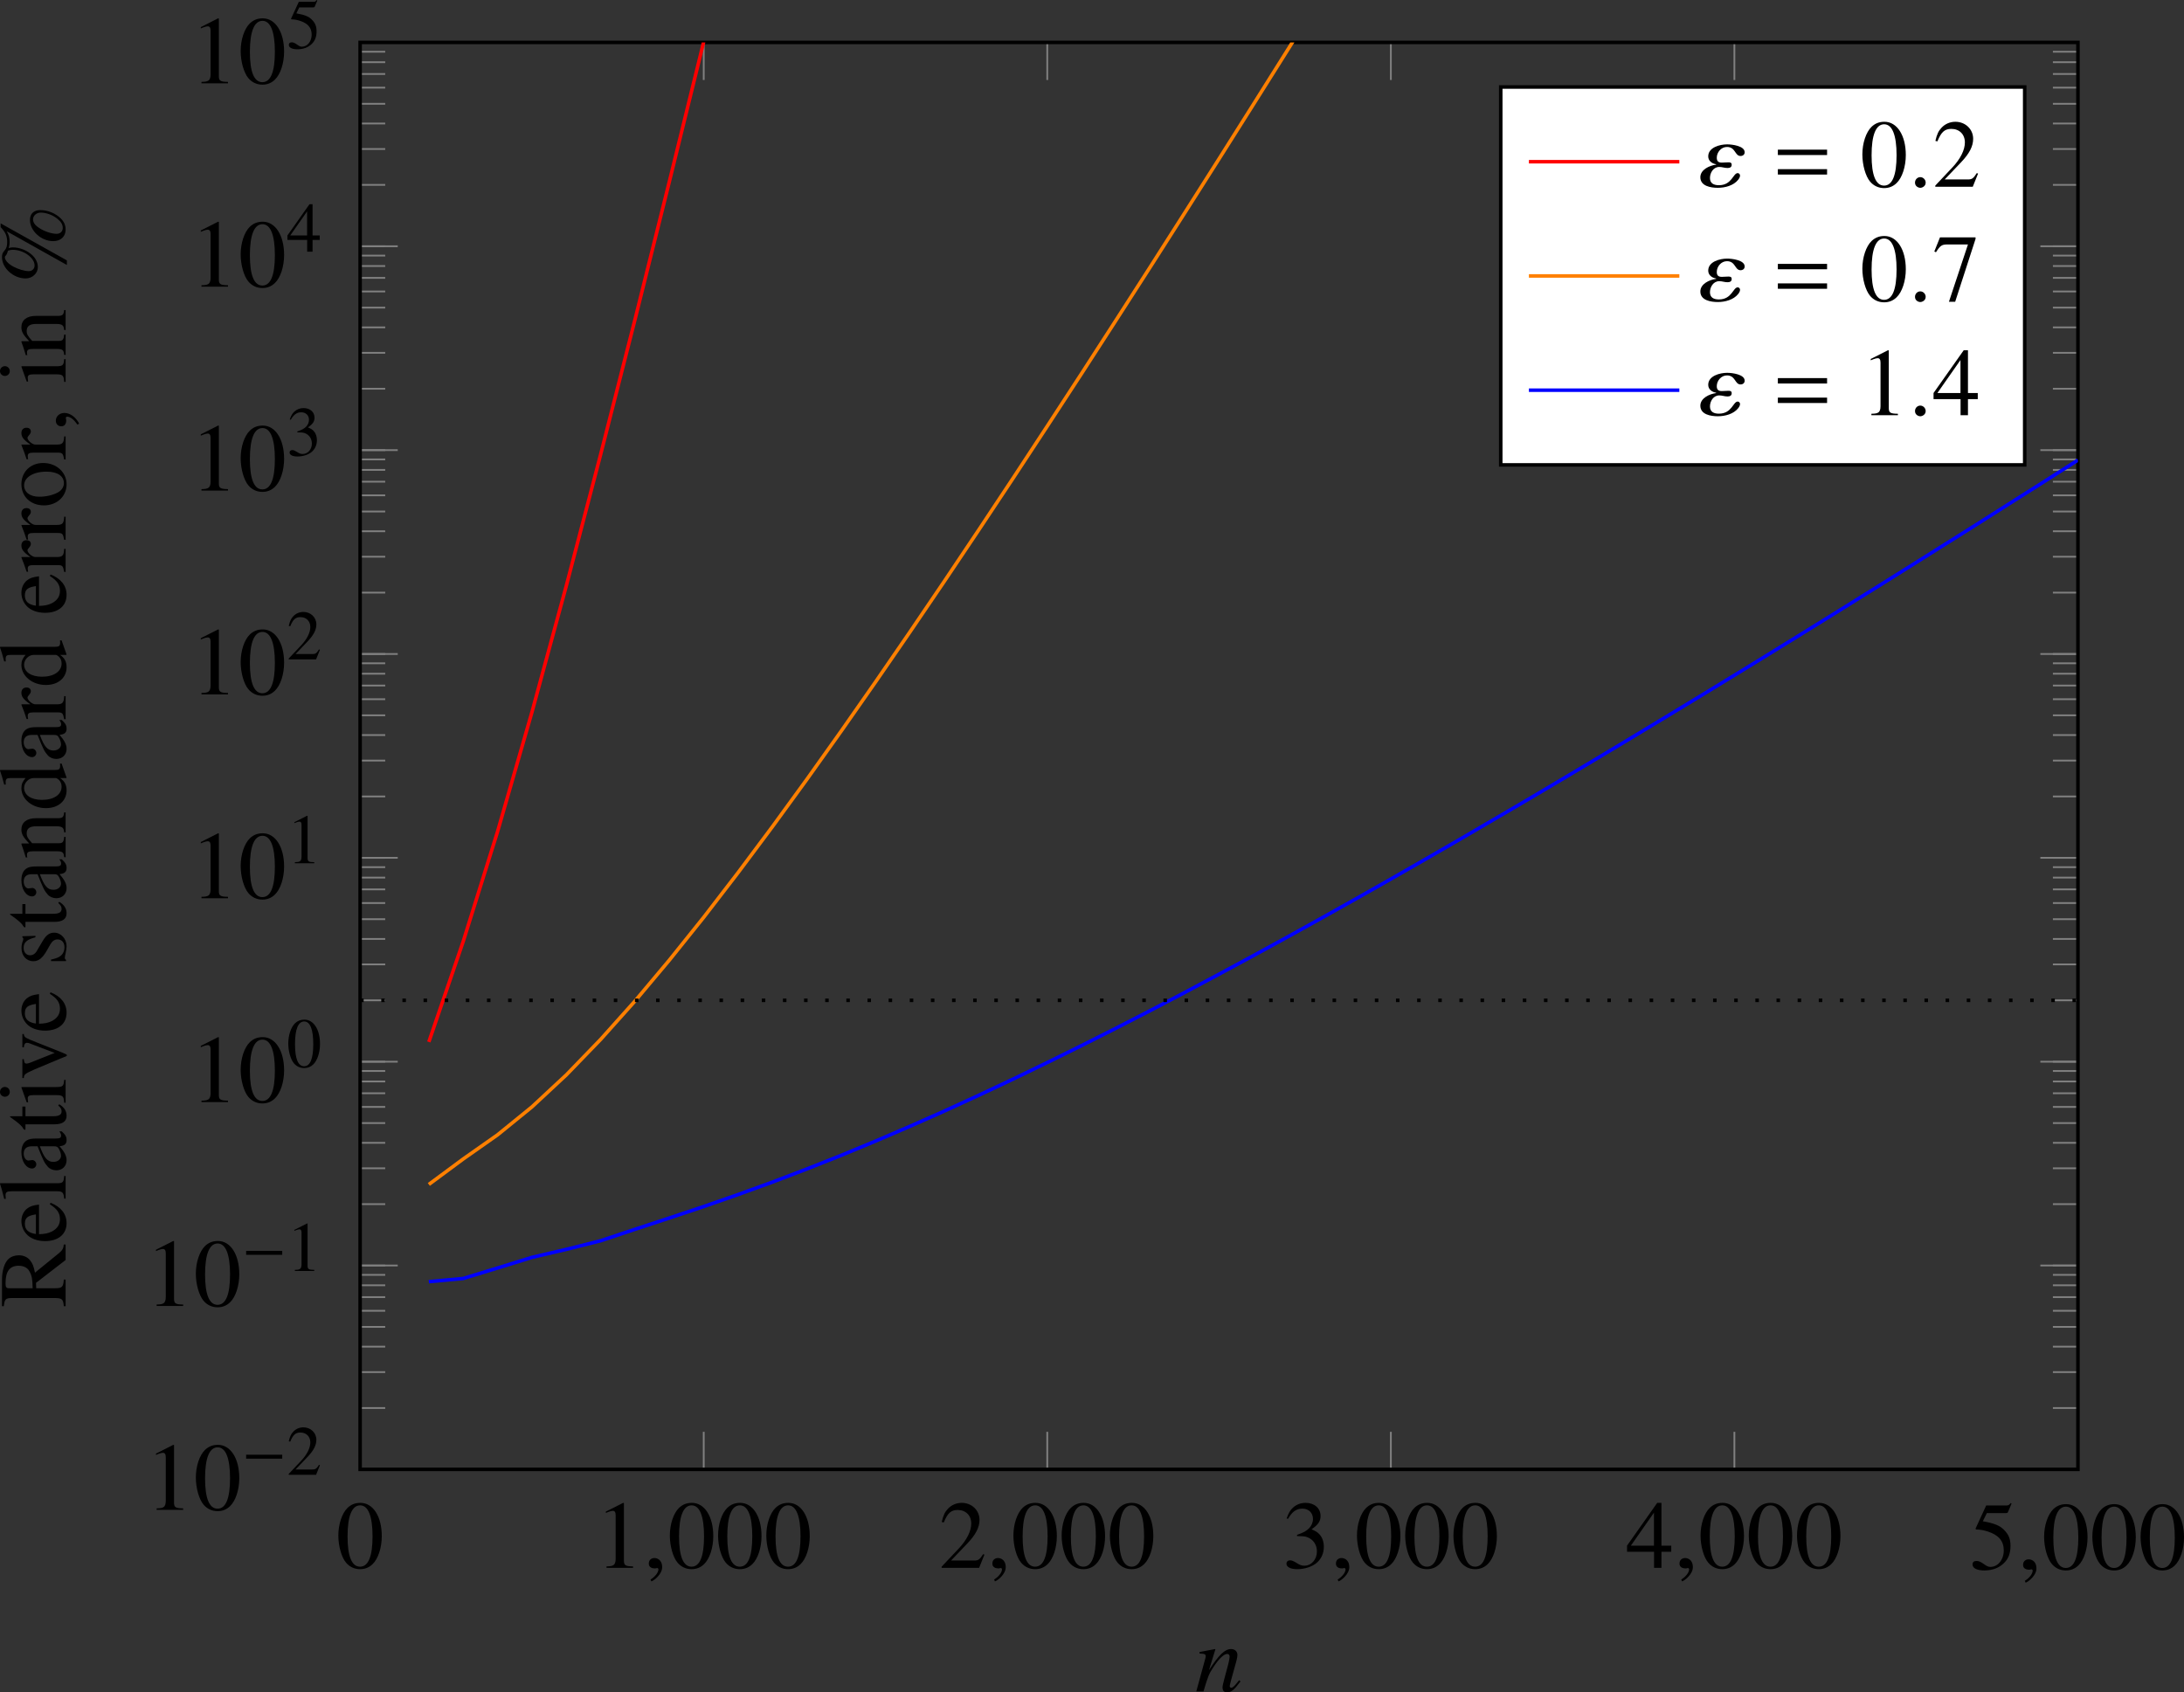 <?xml version='1.0' encoding='UTF-8'?>
<!-- This file was generated by dvisvgm 2.14 -->
<svg version='1.1' xmlns='http://www.w3.org/2000/svg' xmlns:xlink='http://www.w3.org/1999/xlink' width='224.765pt' height='174.177pt' viewBox='3.254 37.086 224.765 174.177'>
<rect x="3.254" y="37.086" width="224.765" height="174.177" fill="#333333" stroke="none"/>
<defs>
<clipPath id='clip1'>
<path d='M28.797 134.515H155.074V29.609H28.797Z'/>
</clipPath>
<path id='g27-34' d='M4.27-3.207C4.27-3.796 3.109-3.939 2.644-3.939C1.956-3.939 .884-3.654 .884-2.823C.884-2.412 1.224-2.153 1.617-2.09V-2.055C1-1.974 .152-1.59 .152-.884C.152-.063 1.108 .098 1.778 .098S3.234-.107 3.662-.643C3.752-.759 3.841-.893 3.841-1.045C3.841-1.152 3.743-1.268 3.627-1.268C3.189-1.268 3.091-.143 1.876-.143C1.402-.143 1.045-.313 1.045-.813C1.045-1.295 1.358-1.84 1.912-1.84C2.171-1.84 2.412-1.742 2.671-1.742C2.876-1.742 3.064-1.804 3.064-2.037C3.064-2.242 2.939-2.269 2.751-2.269C2.546-2.269 2.349-2.242 2.153-2.242C1.822-2.242 1.679-2.376 1.679-2.698C1.679-3.198 2.081-3.698 2.626-3.698C3.43-3.698 3.35-2.859 3.886-2.859C4.1-2.859 4.27-2.984 4.27-3.207Z'/>
<path id='g27-58' d='M1.617-.384C1.617-.661 1.385-.893 1.117-.893S.625-.67 .625-.384C.625-.045 .929 .098 1.117 .098S1.617-.054 1.617-.384Z'/>
<path id='g27-59' d='M1.742-.054C1.742-.795 1.224-.911 1.018-.911C.795-.911 .5-.777 .5-.393C.5-.036 .822 .054 1.054 .054C1.117 .054 1.161 .045 1.188 .036C1.224 .027 1.251 .018 1.268 .018C1.331 .018 1.394 .063 1.394 .143C1.394 .313 1.251 .715 .661 1.09L.741 1.26C1.009 1.17 1.742 .581 1.742-.054Z'/>
<path id='g17-37' d='M5.312-2.946C4.415-2.946 3.565-2.017 3.565-1.024C3.565-.405 3.946 0 4.518 0C4.875 0 5.169-.127 5.447-.405C5.868-.834 6.13-1.477 6.13-2.096C6.13-2.636 5.828-2.946 5.312-2.946ZM5.368-2.692C5.669-2.692 5.923-2.406 5.923-2.057C5.923-1.604 5.725-1.064 5.423-.691C5.169-.373 4.939-.238 4.653-.238S4.169-.445 4.169-.746C4.169-1.167 4.391-1.818 4.685-2.231C4.899-2.549 5.122-2.692 5.368-2.692ZM5.034-5.368H4.724C4.296-4.963 3.978-4.828 3.486-4.828C3.168-4.828 2.986-4.883 2.795-5.042C2.589-5.217 2.485-5.257 2.239-5.257C1.334-5.257 .484-4.312 .484-3.303C.484-2.747 .905-2.295 1.421-2.295C1.763-2.295 2.12-2.454 2.382-2.731C2.795-3.152 3.049-3.78 3.049-4.359C3.049-4.47 3.033-4.566 2.994-4.709C3.136-4.653 3.279-4.629 3.51-4.629C3.859-4.629 4.065-4.685 4.383-4.867L1.596 .103H1.977L5.034-5.368ZM2.779-4.764C2.827-4.605 2.851-4.486 2.851-4.375C2.851-3.478 2.199-2.565 1.556-2.565C1.278-2.565 1.088-2.763 1.088-3.049C1.088-3.383 1.247-3.923 1.461-4.32C1.691-4.748 1.993-5.018 2.239-5.018C2.279-5.018 2.295-5.01 2.342-4.971C2.454-4.867 2.549-4.828 2.779-4.764Z'/>
<path id='g17-44' d='M.659 1.12C1.191 .858 1.548 .373 1.548-.103C1.548-.5 1.27-.81 .913-.81C.635-.81 .445-.627 .445-.357C.445-.103 .627 .048 .913 .048C.961 .048 1.016 .04 1.064 .032C1.12 .016 1.12 .016 1.128 .016C1.191 .016 1.239 .064 1.239 .127C1.239 .381 1.016 .675 .588 .969L.659 1.12Z'/>
<path id='g17-48' d='M2.017-5.368C1.58-5.368 1.247-5.233 .953-4.955C.492-4.51 .191-3.597 .191-2.668C.191-1.802 .453-.873 .826-.429C1.12-.079 1.525 .111 1.985 .111C2.39 .111 2.731-.024 3.017-.302C3.478-.738 3.78-1.66 3.78-2.62C3.78-4.248 3.057-5.368 2.017-5.368ZM1.993-5.161C2.66-5.161 3.017-4.264 3.017-2.604S2.668-.095 1.985-.095S.953-.945 .953-2.596C.953-4.28 1.31-5.161 1.993-5.161Z'/>
<path id='g17-49' d='M2.311-5.368L.881-4.645V-4.534C.977-4.574 1.064-4.605 1.096-4.621C1.239-4.677 1.374-4.709 1.453-4.709C1.62-4.709 1.691-4.59 1.691-4.335V-.738C1.691-.476 1.628-.294 1.501-.222C1.382-.151 1.27-.127 .937-.119V0H3.128V-.119C2.501-.127 2.374-.206 2.374-.588V-5.352L2.311-5.368Z'/>
<path id='g17-50' d='M3.772-1.088L3.668-1.128C3.375-.675 3.271-.603 2.914-.603H1.016L2.35-2.001C3.057-2.739 3.367-3.343 3.367-3.962C3.367-4.756 2.724-5.368 1.898-5.368C1.461-5.368 1.048-5.193 .754-4.875C.5-4.605 .381-4.351 .246-3.788L.413-3.748C.731-4.526 1.016-4.78 1.564-4.78C2.231-4.78 2.684-4.327 2.684-3.66C2.684-3.041 2.319-2.303 1.652-1.596L.238-.095V0H3.335L3.772-1.088Z'/>
<path id='g17-51' d='M1.215-2.62C1.683-2.62 1.866-2.604 2.057-2.533C2.549-2.358 2.859-1.906 2.859-1.358C2.859-.691 2.406-.175 1.818-.175C1.604-.175 1.445-.23 1.151-.421C.913-.564 .778-.619 .643-.619C.461-.619 .341-.508 .341-.341C.341-.064 .683 .111 1.239 .111C1.85 .111 2.477-.095 2.851-.421S3.43-1.207 3.43-1.739C3.43-2.144 3.303-2.517 3.073-2.763C2.914-2.938 2.763-3.033 2.414-3.184C2.962-3.557 3.16-3.851 3.16-4.28C3.16-4.923 2.652-5.368 1.922-5.368C1.525-5.368 1.175-5.233 .889-4.979C.651-4.764 .532-4.558 .357-4.081L.476-4.05C.802-4.629 1.159-4.891 1.66-4.891C2.176-4.891 2.533-4.542 2.533-4.042C2.533-3.756 2.414-3.47 2.215-3.271C1.977-3.033 1.755-2.914 1.215-2.724V-2.62Z'/>
<path id='g17-52' d='M3.748-1.834H2.938V-5.368H2.589L.095-1.834V-1.326H2.327V0H2.938V-1.326H3.748V-1.834ZM2.319-1.834H.413L2.319-4.558V-1.834Z'/>
<path id='g17-53' d='M1.437-4.629H2.994C3.121-4.629 3.152-4.645 3.176-4.701L3.478-5.407L3.406-5.463C3.287-5.296 3.208-5.257 3.041-5.257H1.382L.516-3.375C.508-3.359 .508-3.351 .508-3.335C.508-3.295 .54-3.271 .603-3.271C.858-3.271 1.175-3.216 1.501-3.113C2.414-2.819 2.835-2.327 2.835-1.54C2.835-.778 2.35-.183 1.731-.183C1.572-.183 1.437-.238 1.199-.413C.945-.596 .762-.675 .596-.675C.365-.675 .254-.58 .254-.381C.254-.079 .627 .111 1.223 .111C1.89 .111 2.462-.103 2.859-.508C3.224-.865 3.391-1.318 3.391-1.922C3.391-2.493 3.24-2.859 2.843-3.256C2.493-3.605 2.041-3.788 1.104-3.954L1.437-4.629Z'/>
<path id='g17-55' d='M3.565-5.257H.627L.159-4.089L.294-4.026C.635-4.566 .778-4.669 1.215-4.669H2.938L1.366 .064H1.882L3.565-5.129V-5.257Z'/>
<path id='g17-82' d='M5.233-.151C4.931-.175 4.772-.254 4.542-.524L2.906-2.533C3.438-2.636 3.676-2.731 3.938-2.946C4.192-3.152 4.343-3.486 4.343-3.859C4.343-4.2 4.24-4.494 4.034-4.724C3.732-5.05 3.073-5.257 2.327-5.257H.135V-5.106C.731-5.042 .81-4.955 .81-4.391V-.953C.81-.294 .731-.199 .135-.151V0H2.334V-.151C1.723-.191 1.62-.294 1.62-.865V-2.43L2.064-2.446L3.954 0H5.233V-.151ZM1.62-4.677C1.62-4.899 1.707-4.963 2.025-4.963C3.017-4.963 3.478-4.621 3.478-3.875C3.478-3.478 3.311-3.144 3.025-2.994C2.66-2.787 2.382-2.739 1.62-2.724V-4.677Z'/>
<path id='g17-97' d='M3.51-.524C3.375-.413 3.279-.373 3.16-.373C2.978-.373 2.922-.484 2.922-.834V-2.382C2.922-2.795 2.882-3.025 2.763-3.216C2.589-3.502 2.247-3.653 1.779-3.653C1.032-3.653 .445-3.263 .445-2.763C.445-2.581 .603-2.422 .786-2.422C.977-2.422 1.143-2.581 1.143-2.755C1.143-2.787 1.135-2.827 1.128-2.882C1.112-2.954 1.104-3.017 1.104-3.073C1.104-3.287 1.358-3.462 1.675-3.462C2.064-3.462 2.279-3.232 2.279-2.803V-2.319C1.056-1.826 .921-1.763 .58-1.461C.405-1.302 .294-1.032 .294-.77C.294-.27 .643 .079 1.128 .079C1.477 .079 1.802-.087 2.287-.5C2.327-.087 2.469 .079 2.795 .079C3.065 .079 3.232-.016 3.51-.318V-.524ZM2.279-.977C2.279-.731 2.239-.659 2.072-.564C1.882-.453 1.66-.381 1.493-.381C1.215-.381 .993-.651 .993-.993V-1.024C.993-1.493 1.318-1.779 2.279-2.128V-.977Z'/>
<path id='g17-100' d='M2.731 .079L3.899-.333V-.461C3.756-.453 3.74-.453 3.716-.453C3.43-.453 3.367-.54 3.367-.905V-5.407L3.327-5.423C2.946-5.288 2.668-5.209 2.16-5.074V-4.947C2.223-4.955 2.271-4.955 2.334-4.955C2.628-4.955 2.7-4.875 2.7-4.55V-3.311C2.398-3.565 2.184-3.653 1.866-3.653C.953-3.653 .214-2.755 .214-1.628C.214-.611 .81 .079 1.683 .079C2.128 .079 2.43-.079 2.7-.453V.056L2.731 .079ZM2.7-.81C2.7-.754 2.644-.659 2.565-.572C2.422-.413 2.223-.333 1.993-.333C1.334-.333 .897-.969 .897-1.945C.897-2.843 1.286-3.43 1.89-3.43C2.311-3.43 2.7-3.057 2.7-2.636V-.81Z'/>
<path id='g17-101' d='M3.24-1.302C2.859-.699 2.517-.468 2.009-.468C1.556-.468 1.215-.699 .985-1.151C.842-1.453 .786-1.715 .77-2.199H3.216C3.152-2.716 3.073-2.946 2.874-3.2C2.636-3.486 2.271-3.653 1.858-3.653C1.461-3.653 1.088-3.51 .786-3.24C.413-2.914 .199-2.35 .199-1.699C.199-.603 .77 .079 1.683 .079C2.438 .079 3.033-.389 3.367-1.247L3.24-1.302ZM.786-2.454C.873-3.073 1.143-3.367 1.628-3.367S2.303-3.144 2.406-2.454H.786Z'/>
<path id='g17-105' d='M1.39-3.653L.159-3.216V-3.097L.222-3.105C.318-3.121 .421-3.128 .492-3.128C.683-3.128 .754-3.001 .754-2.652V-.81C.754-.238 .675-.151 .127-.119V0H2.009V-.119C1.485-.159 1.421-.238 1.421-.81V-3.629L1.39-3.653ZM1.016-5.423C.802-5.423 .619-5.241 .619-5.018S.794-4.613 1.016-4.613C1.247-4.613 1.429-4.788 1.429-5.018C1.429-5.241 1.247-5.423 1.016-5.423Z'/>
<path id='g17-108' d='M.151-4.947H.199C.286-4.955 .381-4.963 .445-4.963C.699-4.963 .778-4.852 .778-4.478V-.691C.778-.262 .667-.159 .167-.119V0H2.041V-.119C1.54-.151 1.445-.23 1.445-.667V-5.407L1.413-5.423C1-5.288 .699-5.209 .151-5.074V-4.947Z'/>
<path id='g17-110' d='M.127-3.16C.175-3.184 .254-3.192 .341-3.192C.564-3.192 .635-3.073 .635-2.684V-.715C.635-.262 .548-.151 .143-.119V0H1.826V-.119C1.421-.151 1.302-.246 1.302-.532V-2.763C1.683-3.121 1.858-3.216 2.12-3.216C2.509-3.216 2.7-2.97 2.7-2.446V-.786C2.7-.286 2.596-.151 2.199-.119V0H3.851V-.119C3.462-.159 3.367-.254 3.367-.643V-2.462C3.367-3.208 3.017-3.653 2.43-3.653C2.064-3.653 1.818-3.518 1.278-3.009V-3.637L1.223-3.653C.834-3.51 .564-3.422 .127-3.295V-3.16Z'/>
<path id='g17-111' d='M1.985-3.653C.953-3.653 .23-2.89 .23-1.795C.23-.723 .969 .079 1.969 .079S3.732-.762 3.732-1.858C3.732-2.898 3.001-3.653 1.985-3.653ZM1.882-3.43C2.549-3.43 3.017-2.668 3.017-1.58C3.017-.683 2.66-.143 2.064-.143C1.755-.143 1.461-.333 1.294-.651C1.072-1.064 .945-1.62 .945-2.184C.945-2.938 1.318-3.43 1.882-3.43Z'/>
<path id='g17-114' d='M.056-3.097C.167-3.121 .238-3.128 .333-3.128C.532-3.128 .603-3.001 .603-2.652V-.667C.603-.27 .548-.214 .04-.119V0H1.945V-.119C1.405-.143 1.27-.262 1.27-.715V-2.501C1.27-2.755 1.612-3.152 1.826-3.152C1.874-3.152 1.945-3.113 2.033-3.033C2.16-2.922 2.247-2.874 2.35-2.874C2.541-2.874 2.66-3.009 2.66-3.232C2.66-3.494 2.493-3.653 2.223-3.653C1.89-3.653 1.66-3.47 1.27-2.906V-3.637L1.231-3.653C.81-3.478 .524-3.375 .056-3.224V-3.097Z'/>
<path id='g17-115' d='M2.501-2.493L2.469-3.573H2.382L2.366-3.557C2.295-3.502 2.287-3.494 2.255-3.494C2.207-3.494 2.128-3.51 2.041-3.549C1.866-3.613 1.691-3.645 1.485-3.645C.858-3.645 .405-3.24 .405-2.668C.405-2.223 .659-1.906 1.334-1.525L1.795-1.263C2.072-1.104 2.207-.913 2.207-.667C2.207-.318 1.953-.095 1.548-.095C1.278-.095 1.032-.199 .881-.373C.715-.572 .643-.754 .54-1.207H.413V.032H.516C.572-.048 .603-.064 .699-.064C.77-.064 .881-.048 1.064 0C1.286 .048 1.501 .079 1.644 .079C2.255 .079 2.763-.381 2.763-.937C2.763-1.334 2.573-1.596 2.096-1.882L1.239-2.39C1.016-2.517 .897-2.716 .897-2.93C.897-3.248 1.143-3.47 1.509-3.47C1.961-3.47 2.199-3.2 2.382-2.493H2.501Z'/>
<path id='g17-116' d='M2.025-3.573H1.223V-4.494C1.223-4.574 1.215-4.597 1.167-4.597C1.112-4.526 1.064-4.455 1.008-4.375C.707-3.938 .365-3.557 .238-3.526C.151-3.47 .103-3.414 .103-3.375C.103-3.351 .111-3.335 .135-3.319H.556V-.929C.556-.262 .794 .079 1.263 .079C1.652 .079 1.953-.111 2.215-.524L2.112-.611C1.945-.413 1.81-.333 1.636-.333C1.342-.333 1.223-.548 1.223-1.048V-3.319H2.025V-3.573Z'/>
<path id='g17-118' d='M3.788-3.573H2.684V-3.454C2.938-3.43 3.057-3.351 3.057-3.2C3.057-3.121 3.041-3.041 3.009-2.962L2.223-.905L1.413-2.938C1.366-3.049 1.342-3.16 1.342-3.232C1.342-3.375 1.429-3.43 1.707-3.454V-3.573H.151V-3.454C.453-3.438 .508-3.359 .873-2.541L1.826-.262C1.842-.214 1.866-.159 1.89-.095C1.937 .048 1.985 .111 2.033 .111S2.136 .008 2.255-.286L3.271-2.835C3.502-3.375 3.549-3.43 3.788-3.454V-3.573Z'/>
<use id='g103-61' xlink:href='#g18-61' transform='scale(1.369)'/>
<use id='g94-110' xlink:href='#g14-110' transform='scale(1.095)'/>
<path id='g18-61' d='M4.558-2.62V-3.065H.492V-2.62H4.558ZM4.558-1.008V-1.453H.492V-1.008H4.558Z'/>
<use id='g111-37' xlink:href='#g17-37' transform='scale(1.369)'/>
<use id='g111-44' xlink:href='#g17-44' transform='scale(1.369)'/>
<use id='g111-82' xlink:href='#g17-82' transform='scale(1.369)'/>
<use id='g111-97' xlink:href='#g17-97' transform='scale(1.369)'/>
<use id='g111-100' xlink:href='#g17-100' transform='scale(1.369)'/>
<use id='g111-101' xlink:href='#g17-101' transform='scale(1.369)'/>
<use id='g111-105' xlink:href='#g17-105' transform='scale(1.369)'/>
<use id='g111-108' xlink:href='#g17-108' transform='scale(1.369)'/>
<use id='g111-110' xlink:href='#g17-110' transform='scale(1.369)'/>
<use id='g111-111' xlink:href='#g17-111' transform='scale(1.369)'/>
<use id='g111-114' xlink:href='#g17-114' transform='scale(1.369)'/>
<use id='g111-115' xlink:href='#g17-115' transform='scale(1.369)'/>
<use id='g111-116' xlink:href='#g17-116' transform='scale(1.369)'/>
<use id='g111-118' xlink:href='#g17-118' transform='scale(1.369)'/>
<use id='g99-48' xlink:href='#g17-48'/>
<use id='g99-49' xlink:href='#g17-49'/>
<use id='g99-50' xlink:href='#g17-50'/>
<use id='g99-51' xlink:href='#g17-51'/>
<use id='g99-52' xlink:href='#g17-52'/>
<use id='g99-53' xlink:href='#g17-53'/>
<path id='g25-0' d='M5.147-2.053V-2.555H.556V-2.053H5.147Z'/>
<use id='g84-0' xlink:href='#g25-0' transform='scale(.889)'/>
<use id='g93-34' xlink:href='#g27-34' transform='scale(1.217)'/>
<use id='g93-58' xlink:href='#g27-58' transform='scale(1.217)'/>
<use id='g93-59' xlink:href='#g27-59' transform='scale(1.217)'/>
<path id='g14-110' d='M4.566-1.161L4.357-.903C4.069-.536 3.891-.377 3.752-.377C3.672-.377 3.593-.457 3.593-.536C3.593-.605 3.593-.605 3.732-1.161L4.298-3.206C4.347-3.414 4.387-3.633 4.387-3.772C4.387-4.129 4.119-4.377 3.732-4.377C3.097-4.377 2.471-3.782 1.449-2.194L2.114-4.357L2.084-4.377C1.548-4.268 1.34-4.228 .476-4.069V-3.911C.983-3.901 1.112-3.841 1.112-3.643C1.112-3.583 1.102-3.524 1.092-3.474L.139 0H.883C1.35-1.568 1.439-1.787 1.876-2.462C2.471-3.375 2.978-3.871 3.345-3.871C3.494-3.871 3.583-3.762 3.583-3.583C3.583-3.464 3.524-3.136 3.444-2.829L3.007-1.191C2.878-.685 2.849-.546 2.849-.447C2.849-.069 2.988 .089 3.315 .089C3.762 .089 4.02-.119 4.705-1.032L4.566-1.161Z'/>
<use id='g102-48' xlink:href='#g17-48' transform='scale(1.369)'/>
<use id='g102-49' xlink:href='#g17-49' transform='scale(1.369)'/>
<use id='g102-50' xlink:href='#g17-50' transform='scale(1.369)'/>
<use id='g102-51' xlink:href='#g17-51' transform='scale(1.369)'/>
<use id='g102-52' xlink:href='#g17-52' transform='scale(1.369)'/>
<use id='g102-53' xlink:href='#g17-53' transform='scale(1.369)'/>
<use id='g102-55' xlink:href='#g17-55' transform='scale(1.369)'/>
</defs>
<g id='page1' transform='matrix(1.4 0 0 1.4 0 0)'>
<path d='M28.797 134.515V131.754M54.055 134.515V131.754M79.309 134.515V131.754M104.567 134.515V131.754M129.82 134.515V131.754M155.074 134.515V131.754M28.797 29.609V32.371M54.055 29.609V32.371M79.309 29.609V32.371M104.567 29.609V32.371M129.82 29.609V32.371M155.074 29.609V32.371' stroke='#808080' fill='none' stroke-width='.13' stroke-miterlimit='10'/>
<path d='M28.797 134.515H30.641M28.797 130.004H30.641M28.797 127.363H30.641M28.797 125.492H30.641M28.797 124.039H30.641M28.797 122.855H30.641M28.797 121.851H30.641M28.797 120.98H30.641M28.797 120.215H30.641M28.797 119.527H30.641M28.797 115.015H30.641M28.797 112.379H30.641M28.797 110.508H30.641M28.797 109.055H30.641M28.797 107.867H30.641M28.797 106.863H30.641M28.797 105.996H30.641M28.797 105.226H30.641M28.797 104.543H30.641M28.797 100.031H30.641M28.797 97.39H30.641M28.797 95.519H30.641M28.797 94.066H30.641M28.797 92.879H30.641M28.797 91.875H30.641M28.797 91.008H30.641M28.797 90.242H30.641M28.797 89.554H30.641M28.797 85.043H30.641M28.797 82.406H30.641M28.797 80.531H30.641M28.797 79.078H30.641M28.797 77.894H30.641M28.797 76.89H30.641M28.797 76.019H30.641M28.797 75.254H30.641M28.797 74.57H30.641M28.797 70.058H30.641M28.797 67.418H30.641M28.797 65.547H30.641M28.797 64.094H30.641M28.797 62.906H30.641M28.797 61.902H30.641M28.797 61.035H30.641M28.797 60.265H30.641M28.797 59.582H30.641M28.797 55.07H30.641M28.797 52.429H30.641M28.797 50.558H30.641M28.797 49.105H30.641M28.797 47.918H30.641M28.797 46.918H30.641M28.797 46.047H30.641M28.797 45.281H30.641M28.797 44.594H30.641M28.797 40.082H30.641M28.797 37.445H30.641M28.797 35.57H30.641M28.797 34.121H30.641M28.797 32.933H30.641M28.797 31.929H30.641M28.797 31.062H30.641M28.797 30.293H30.641M155.074 134.515H153.234M155.074 130.004H153.234M155.074 127.363H153.234M155.074 125.492H153.234M155.074 124.039H153.234M155.074 122.855H153.234M155.074 121.851H153.234M155.074 120.98H153.234M155.074 120.215H153.234M155.074 119.527H153.234M155.074 115.015H153.234M155.074 112.379H153.234M155.074 110.508H153.234M155.074 109.055H153.234M155.074 107.867H153.234M155.074 106.863H153.234M155.074 105.996H153.234M155.074 105.226H153.234M155.074 104.543H153.234M155.074 100.031H153.234M155.074 97.39H153.234M155.074 95.519H153.234M155.074 94.066H153.234M155.074 92.879H153.234M155.074 91.875H153.234M155.074 91.008H153.234M155.074 90.242H153.234M155.074 89.554H153.234M155.074 85.043H153.234M155.074 82.406H153.234M155.074 80.531H153.234M155.074 79.078H153.234M155.074 77.894H153.234M155.074 76.89H153.234M155.074 76.019H153.234M155.074 75.254H153.234M155.074 74.57H153.234M155.074 70.058H153.234M155.074 67.418H153.234M155.074 65.547H153.234M155.074 64.094H153.234M155.074 62.906H153.234M155.074 61.902H153.234M155.074 61.035H153.234M155.074 60.265H153.234M155.074 59.582H153.234M155.074 55.07H153.234M155.074 52.429H153.234M155.074 50.558H153.234M155.074 49.105H153.234M155.074 47.918H153.234M155.074 46.918H153.234M155.074 46.047H153.234M155.074 45.281H153.234M155.074 44.594H153.234M155.074 40.082H153.234M155.074 37.445H153.234M155.074 35.57H153.234M155.074 34.121H153.234M155.074 32.933H153.234M155.074 31.929H153.234M155.074 31.062H153.234M155.074 30.293H153.234' stroke='#808080' fill='none' stroke-width='.13' stroke-miterlimit='10'/>
<path d='M28.797 134.515H31.562M28.797 119.527H31.562M28.797 104.543H31.562M28.797 89.554H31.562M28.797 74.57H31.562M28.797 59.582H31.562M28.797 44.594H31.562M28.797 29.609H31.562M155.074 134.515H152.312M155.074 119.527H152.312M155.074 104.543H152.312M155.074 89.554H152.312M155.074 74.57H152.312M155.074 59.582H152.312M155.074 44.594H152.312M155.074 29.609H152.312' stroke='#808080' fill='none' stroke-width='.13' stroke-miterlimit='10'/>
<path d='M28.797 134.515V29.609H155.074V134.515H28.797Z' stroke='#000' fill='none' stroke-width='.259' stroke-miterlimit='10'/>
<g transform='matrix(.65 0 0 .65 -20.492 103.03)'>
<use x='73.104' y='59.573' xlink:href='#g102-48'/>
</g>
<g transform='matrix(.65 0 0 .65 -1.441 103.03)'>
<use x='73.104' y='59.573' xlink:href='#g102-49'/>
<use x='78.558' y='59.573' xlink:href='#g93-59'/>
<use x='81.285' y='59.573' xlink:href='#g102-48'/>
<use x='86.74' y='59.573' xlink:href='#g102-48'/>
<use x='92.195' y='59.573' xlink:href='#g102-48'/>
</g>
<g transform='matrix(.65 0 0 .65 23.815 103.03)'>
<use x='73.104' y='59.573' xlink:href='#g102-50'/>
<use x='78.558' y='59.573' xlink:href='#g93-59'/>
<use x='81.285' y='59.573' xlink:href='#g102-48'/>
<use x='86.74' y='59.573' xlink:href='#g102-48'/>
<use x='92.195' y='59.573' xlink:href='#g102-48'/>
</g>
<g transform='matrix(.65 0 0 .65 49.07 103.03)'>
<use x='73.104' y='59.573' xlink:href='#g102-51'/>
<use x='78.558' y='59.573' xlink:href='#g93-59'/>
<use x='81.285' y='59.573' xlink:href='#g102-48'/>
<use x='86.74' y='59.573' xlink:href='#g102-48'/>
<use x='92.195' y='59.573' xlink:href='#g102-48'/>
</g>
<g transform='matrix(.65 0 0 .65 74.326 103.03)'>
<use x='73.104' y='59.573' xlink:href='#g102-52'/>
<use x='78.558' y='59.573' xlink:href='#g93-59'/>
<use x='81.285' y='59.573' xlink:href='#g102-48'/>
<use x='86.74' y='59.573' xlink:href='#g102-48'/>
<use x='92.195' y='59.573' xlink:href='#g102-48'/>
</g>
<g transform='matrix(.65 0 0 .65 99.582 103.125)'>
<use x='73.104' y='59.573' xlink:href='#g102-53'/>
<use x='78.558' y='59.573' xlink:href='#g93-59'/>
<use x='81.285' y='59.573' xlink:href='#g102-48'/>
<use x='86.74' y='59.573' xlink:href='#g102-48'/>
<use x='92.195' y='59.573' xlink:href='#g102-48'/>
</g>
<g transform='matrix(.65 0 0 .65 -34.512 98.765)'>
<use x='73.104' y='59.573' xlink:href='#g102-49'/>
<use x='78.558' y='59.573' xlink:href='#g102-48'/>
<use x='84.013' y='55.613' xlink:href='#g84-0'/>
<use x='89.082' y='55.613' xlink:href='#g99-50'/>
</g>
<g transform='matrix(.65 0 0 .65 -34.512 83.778)'>
<use x='73.104' y='59.573' xlink:href='#g102-49'/>
<use x='78.558' y='59.573' xlink:href='#g102-48'/>
<use x='84.013' y='55.613' xlink:href='#g84-0'/>
<use x='89.082' y='55.613' xlink:href='#g99-49'/>
</g>
<g transform='matrix(.65 0 0 .65 -31.217 68.791)'>
<use x='73.104' y='59.573' xlink:href='#g102-49'/>
<use x='78.558' y='59.573' xlink:href='#g102-48'/>
<use x='84.013' y='55.613' xlink:href='#g99-48'/>
</g>
<g transform='matrix(.65 0 0 .65 -31.217 53.805)'>
<use x='73.104' y='59.573' xlink:href='#g102-49'/>
<use x='78.558' y='59.573' xlink:href='#g102-48'/>
<use x='84.013' y='55.613' xlink:href='#g99-49'/>
</g>
<g transform='matrix(.65 0 0 .65 -31.217 38.818)'>
<use x='73.104' y='59.573' xlink:href='#g102-49'/>
<use x='78.558' y='59.573' xlink:href='#g102-48'/>
<use x='84.013' y='55.613' xlink:href='#g99-50'/>
</g>
<g transform='matrix(.65 0 0 .65 -31.217 23.831)'>
<use x='73.104' y='59.573' xlink:href='#g102-49'/>
<use x='78.558' y='59.573' xlink:href='#g102-48'/>
<use x='84.013' y='55.613' xlink:href='#g99-51'/>
</g>
<g transform='matrix(.65 0 0 .65 -31.217 8.844)'>
<use x='73.104' y='59.573' xlink:href='#g102-49'/>
<use x='78.558' y='59.573' xlink:href='#g102-48'/>
<use x='84.013' y='55.613' xlink:href='#g99-52'/>
</g>
<g transform='matrix(.65 0 0 .65 -31.217 -6.107)'>
<use x='73.104' y='59.573' xlink:href='#g102-49'/>
<use x='78.558' y='59.573' xlink:href='#g102-48'/>
<use x='84.013' y='55.613' xlink:href='#g99-53'/>
</g>
<path d='M33.848 103.09L36.375 95.703L38.898 87.633L41.426 78.851L43.953 69.558L46.477 59.902L49.004 49.976L51.527 39.847L54.055 29.559L56.578 19.137L59.105 8.605L61.629-2.012L64.156-12.711L66.68-23.473L69.207-34.297L71.734-45.168L74.258-56.086L76.785-67.043L79.309-78.039L81.836-89.066L84.359-100.122L86.887-111.207L89.41-122.313L91.937-133.446L94.461-144.598L96.988-155.766L99.516-166.953L102.039-178.161L104.567-189.383L107.09-200.617L109.617-211.864L112.14-223.125L114.668-234.399L117.192-245.684L119.719-256.981L122.242-268.286L124.769-279.601L127.293-290.922L129.82-302.254L132.348-313.598L134.871-324.945L137.398-336.301L139.922-347.664L142.449-359.031L144.973-370.41L147.5-381.789L150.023-393.18L152.551-404.57L155.074-415.973' stroke='#f00' fill='none' stroke-width='.259' stroke-miterlimit='10' clip-path='url(#clip1)'/>
<path d='M33.848 113.566L36.375 111.695L38.898 109.922L41.426 107.867L43.953 105.515L46.477 102.906L49.004 100.082L51.527 97.078L54.055 93.926L56.578 90.648L59.105 87.265L61.629 83.797L64.156 80.246L66.68 76.633L69.207 72.961L71.734 69.238L74.258 65.472L76.785 61.664L79.309 57.82L81.836 53.945L84.359 50.039L86.887 46.105L89.41 42.148L91.937 38.168L94.461 34.168L96.988 30.148L99.516 26.109L102.039 22.054L104.567 17.984L107.09 13.898L109.617 9.801L112.14 5.691L114.668 1.57L117.192-2.566L119.719-6.711L122.242-10.867L124.769-15.031L127.293-19.203L129.82-23.387L132.348-27.574L134.871-31.773L137.398-35.981L139.922-40.192L142.449-44.41L144.973-48.637L147.5-52.867L150.023-57.106L152.551-61.348L155.074-65.598' stroke='#ff8000' fill='none' stroke-width='.259' stroke-miterlimit='10' clip-path='url(#clip1)'/>
<path d='M33.848 120.715L36.375 120.48L38.898 119.711L41.426 118.929L43.953 118.34L46.477 117.707L49.004 116.863L51.527 116.035L54.055 115.191L56.578 114.312L59.105 113.394L61.629 112.433L64.156 111.43L66.68 110.383L69.207 109.297L71.734 108.176L74.258 107.019L76.785 105.828L79.309 104.605L81.836 103.355L84.359 102.082L86.887 100.781L89.41 99.457L91.937 98.109L94.461 96.746L96.988 95.363L99.516 93.961L102.039 92.547L104.567 91.113L107.09 89.668L109.617 88.207L112.14 86.734L114.668 85.254L117.192 83.758L119.719 82.25L122.242 80.734L124.769 79.207L127.293 77.676L129.82 76.133L132.348 74.582L134.871 73.023L137.398 71.457L139.922 69.883L142.449 68.301L144.973 66.715L147.5 65.125L150.023 63.523L152.551 61.922L155.074 60.312' stroke='#00f' fill='none' stroke-width='.259' stroke-miterlimit='10' clip-path='url(#clip1)'/>
<path d='M28.797 100.031H155.074' stroke='#000' fill='none' stroke-width='.259' stroke-miterlimit='10' stroke-dasharray='.259 1.295' clip-path='url(#clip1)'/>
<g transform='matrix(.65 0 0 .65 42.647 112.116)'>
<use x='73.104' y='59.573' xlink:href='#g94-110'/>
</g>
<g transform='matrix(0 -.65 .65 0 -31.574 170.157)'>
<use x='73.104' y='59.573' xlink:href='#g111-82'/>
<use x='80.38' y='59.573' xlink:href='#g111-101'/>
<use x='85.224' y='59.573' xlink:href='#g111-108'/>
<use x='88.256' y='59.573' xlink:href='#g111-97'/>
<use x='93.1' y='59.573' xlink:href='#g111-116'/>
<use x='96.133' y='59.573' xlink:href='#g111-105'/>
<use x='98.893' y='59.573' xlink:href='#g111-118'/>
<use x='104.184' y='59.573' xlink:href='#g111-101'/>
<use x='111.754' y='59.573' xlink:href='#g111-115'/>
<use x='115.998' y='59.573' xlink:href='#g111-116'/>
<use x='119.031' y='59.573' xlink:href='#g111-97'/>
<use x='123.874' y='59.573' xlink:href='#g111-110'/>
<use x='129.329' y='59.573' xlink:href='#g111-100'/>
<use x='134.784' y='59.573' xlink:href='#g111-97'/>
<use x='139.627' y='59.573' xlink:href='#g111-114'/>
<use x='143.26' y='59.573' xlink:href='#g111-100'/>
<use x='151.442' y='59.573' xlink:href='#g111-101'/>
<use x='156.285' y='59.573' xlink:href='#g111-114'/>
<use x='159.918' y='59.573' xlink:href='#g111-114'/>
<use x='163.551' y='59.573' xlink:href='#g111-111'/>
<use x='169.005' y='59.573' xlink:href='#g111-114'/>
<use x='172.202' y='59.573' xlink:href='#g111-44'/>
<use x='177.656' y='59.573' xlink:href='#g111-105'/>
<use x='180.689' y='59.573' xlink:href='#g111-110'/>
<use x='188.871' y='59.573' xlink:href='#g111-37'/>
</g>
<path d='M112.644 60.668H151.16V32.887H112.644Z' fill='#fff'/>
<path d='M112.644 60.668H151.16V32.887H112.644Z' stroke='#000' fill='none' stroke-width='.259' stroke-miterlimit='10'/>
<path d='M114.715 38.379H120.246H125.773' stroke='#f00' fill='none' stroke-width='.259' stroke-miterlimit='10'/>
<g transform='matrix(.65 0 0 .65 68.495 18.292)'>
<use x='90.311' y='33.734' xlink:href='#g93-34'/>
<use x='98.588' y='33.734' xlink:href='#g103-61'/>
<use x='108.557' y='33.734' xlink:href='#g102-48'/>
<use x='114.011' y='33.734' xlink:href='#g93-58'/>
<use x='116.739' y='33.734' xlink:href='#g102-50'/>
</g>
<path d='M114.715 46.777H120.246H125.773' stroke='#ff8000' fill='none' stroke-width='.259' stroke-miterlimit='10'/>
<g transform='matrix(.65 0 0 .65 68.495 18.292)'>
<use x='90.311' y='46.654' xlink:href='#g93-34'/>
<use x='98.588' y='46.654' xlink:href='#g103-61'/>
<use x='108.557' y='46.654' xlink:href='#g102-48'/>
<use x='114.011' y='46.654' xlink:href='#g93-58'/>
<use x='116.739' y='46.654' xlink:href='#g102-55'/>
</g>
<path d='M114.715 55.176H120.246H125.773' stroke='#00f' fill='none' stroke-width='.259' stroke-miterlimit='10'/>
<g transform='matrix(.65 0 0 .65 68.495 18.292)'>
<use x='90.311' y='59.573' xlink:href='#g93-34'/>
<use x='98.588' y='59.573' xlink:href='#g103-61'/>
<use x='108.557' y='59.573' xlink:href='#g102-49'/>
<use x='114.011' y='59.573' xlink:href='#g93-58'/>
<use x='116.739' y='59.573' xlink:href='#g102-52'/>
</g>
</g>
</svg>